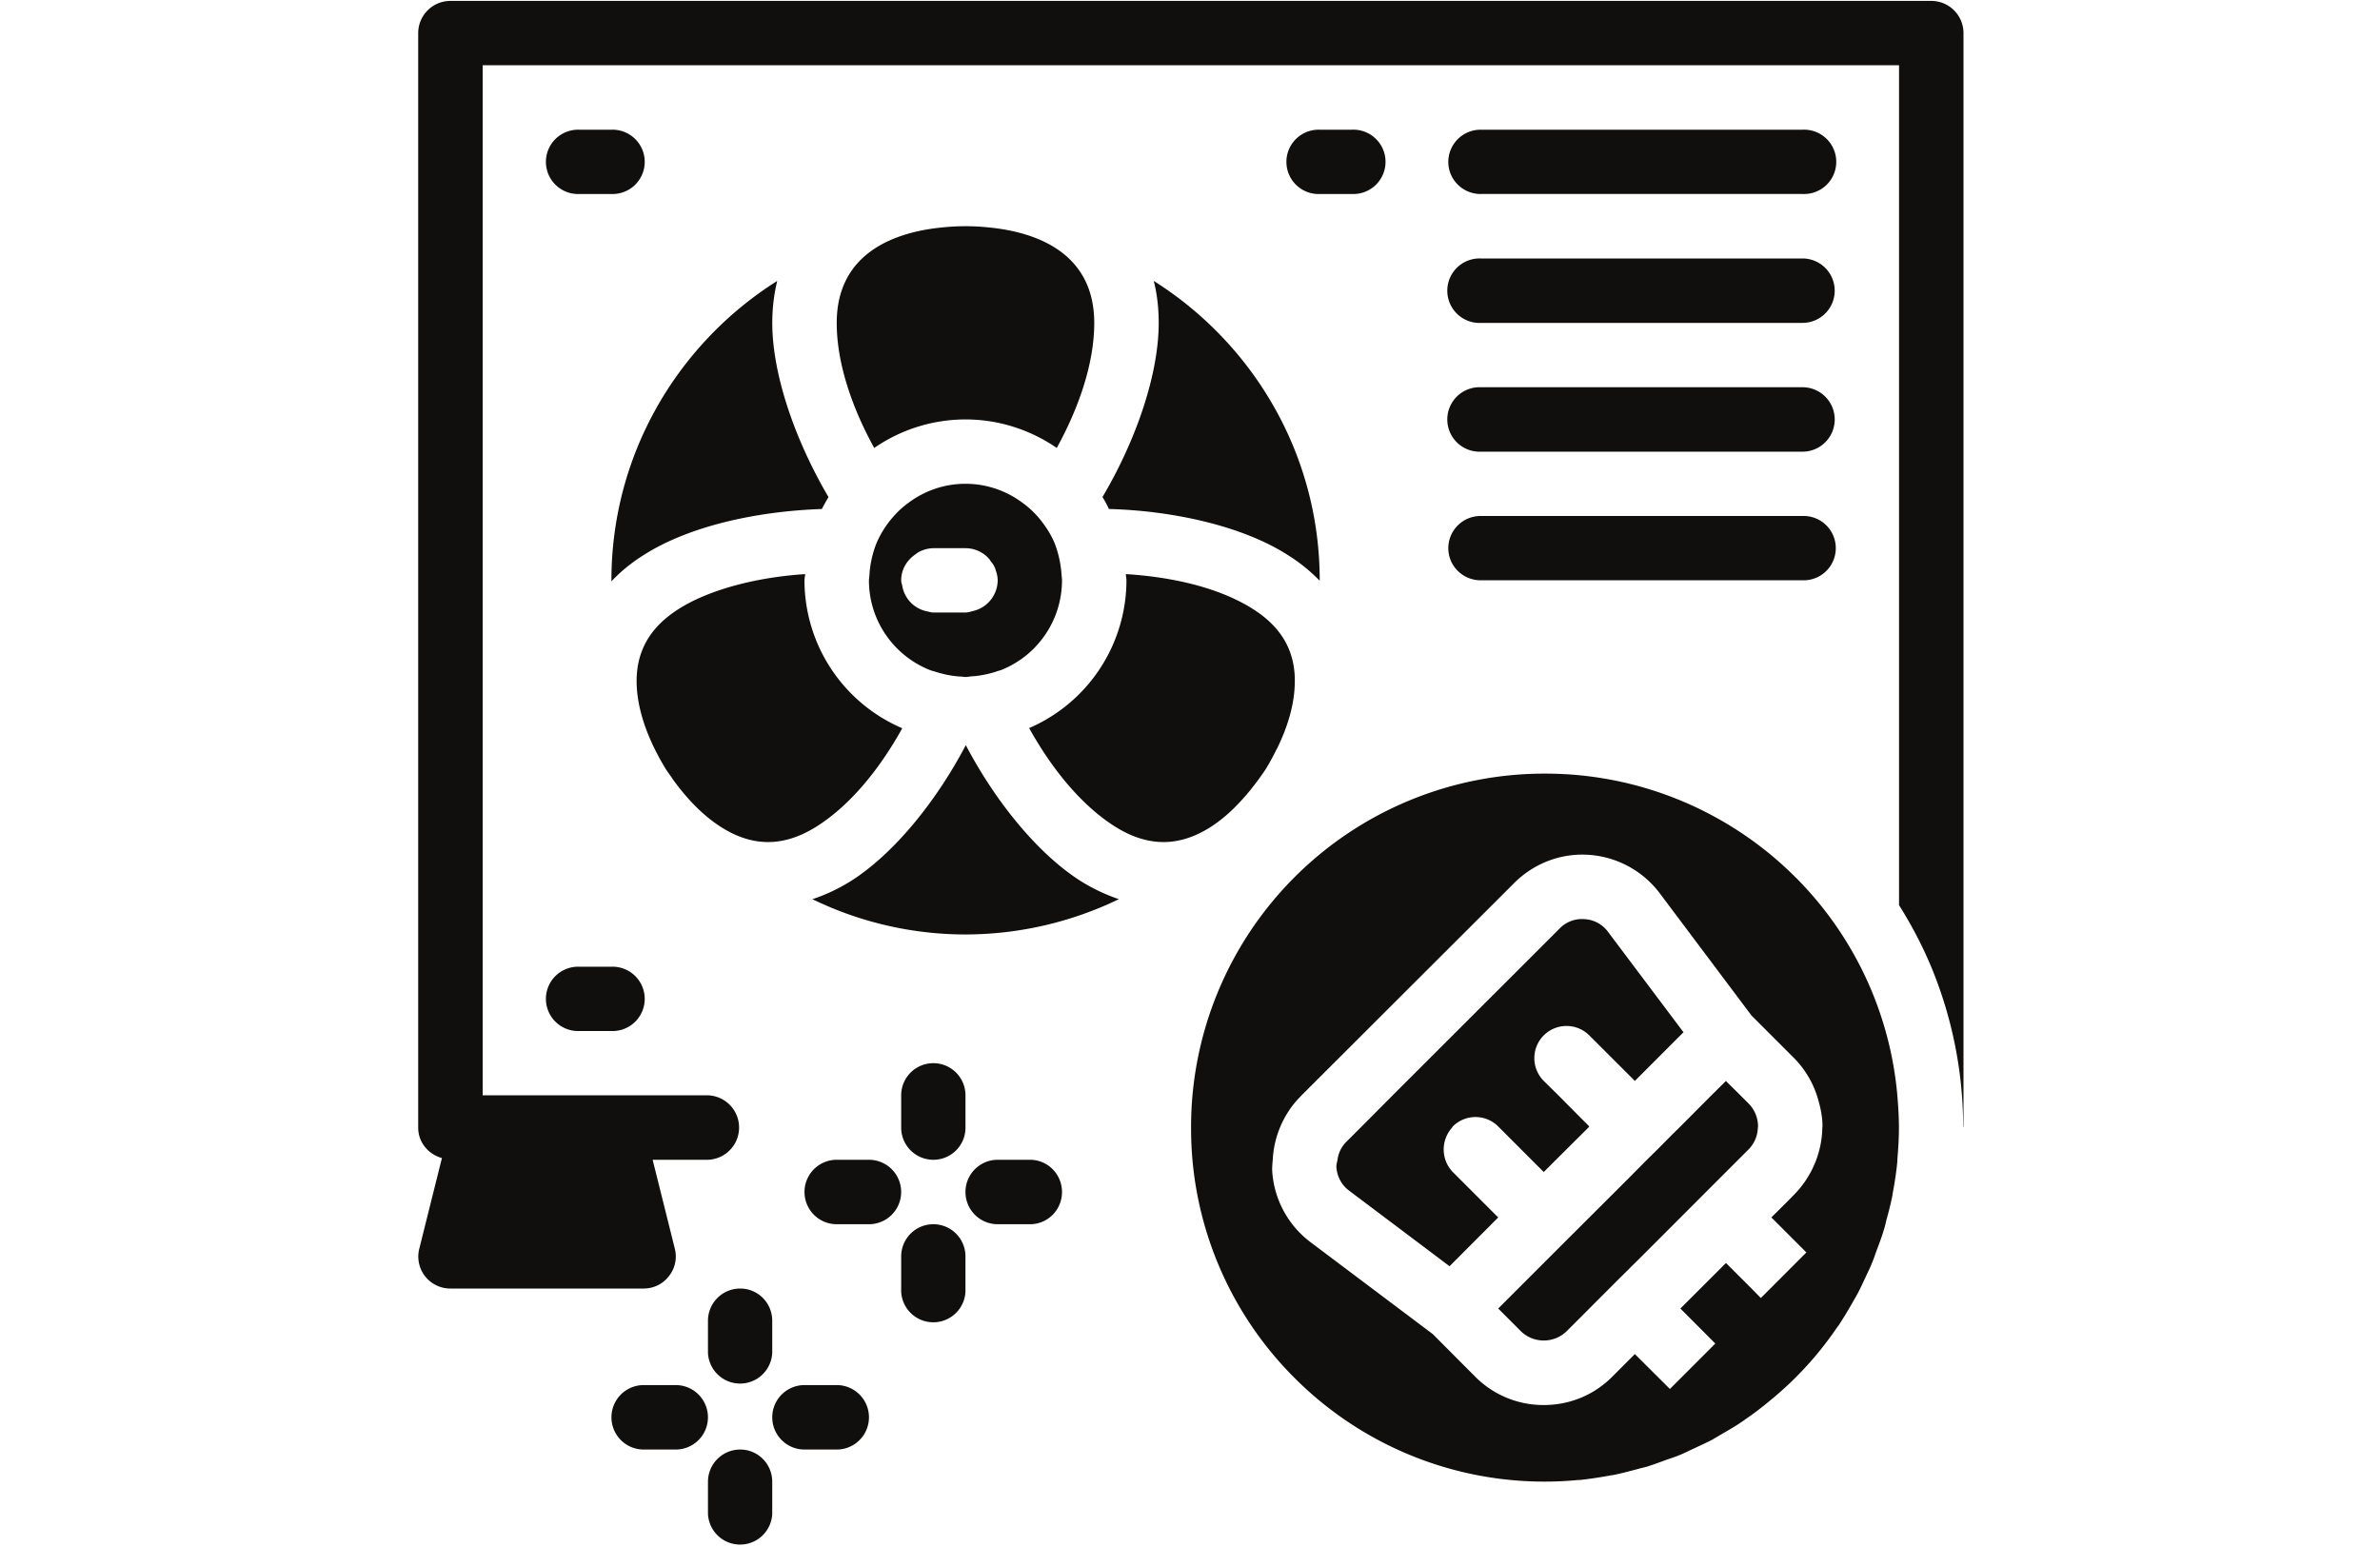 <svg xmlns="http://www.w3.org/2000/svg" width="80" height="52" viewBox="0 0 60 39" version="1.2">
  <defs>
    <clipPath id="a">
      <path d="M10.5 0h39v33h-39Zm0 0" />
    </clipPath>
  </defs>
  <path style="fill:#fff;fill-opacity:1;stroke:none" d="M0 0h60v39H0z" />
  <path style="stroke:none;fill-rule:nonzero;fill:#100f0d;fill-opacity:1"
    d="M24.523 15.406c-.062.016-.117.035-.183.035h-.813c-.058 0-.109-.02-.164-.03a.792.792 0 0 1-.617-.641c-.008-.047-.027-.086-.027-.137v-.004c0-.27.14-.5.347-.645.032-.023.063-.05.102-.07a.806.806 0 0 1 .36-.094h.812c.215 0 .406.086.55.22.02.023.04.046.06.065.007.012.01.024.019.032.035.047.074.093.097.144.012.02.016.04.028.059.004.008 0 .015.004.027a.746.746 0 0 1 .054.262.803.803 0 0 1-.629.777ZM26.59 13.7a2.304 2.304 0 0 0-.266-.469 2.345 2.345 0 0 0-.578-.578 2.392 2.392 0 0 0-2.812 0c-.125.09-.243.188-.348.301a2.489 2.489 0 0 0-.492.746 2.57 2.57 0 0 0-.176.797c0 .047-.012.09-.012.133 0 1.016.625 1.887 1.508 2.25.059.027.121.039.18.058.199.063.406.106.62.118.044 0 .083.011.126.011.047 0 .094-.011.14-.015.215-.012.426-.055.622-.117.058-.024.12-.032.175-.059a2.434 2.434 0 0 0 1.496-2.246c0-.047-.007-.094-.011-.145a2.738 2.738 0 0 0-.172-.785M17.848 33.297v.812a.811.811 0 0 0 1.62 0v-.812c0-.45-.359-.813-.808-.813a.812.812 0 0 0-.812.813M23.527 30.863a.81.81 0 0 0-.808.809v.812a.811.811 0 1 0 1.62 0v-.812a.809.809 0 0 0-.812-.809M21.906 29.238h-.812a.812.812 0 1 0 0 1.625h.812a.812.812 0 1 0 0-1.625M21.094 34.918h-.813a.812.812 0 1 0 0 1.625h.813a.812.812 0 1 0 0-1.625M18.66 36.543a.812.812 0 0 0-.812.812v.813a.811.811 0 0 0 1.62 0v-.813c0-.449-.359-.812-.808-.812M15.414 14.629v.027c.238-.254.516-.48.84-.68 1.094-.69 2.75-1.085 4.465-1.144.054-.102.11-.207.168-.3-.836-1.419-1.418-3.083-1.418-4.391 0-.387.047-.739.125-1.059-2.508 1.582-4.18 4.371-4.18 7.547M17.035 34.918h-.808a.812.812 0 1 0 0 1.625h.808a.812.812 0 1 0 0-1.625M15.414 3.27h-.812a.811.811 0 1 0 0 1.621h.812a.811.811 0 1 0 0-1.621M14.602 25.992h.812a.811.811 0 1 0 0-1.621h-.812a.811.811 0 1 0 0 1.621M16.79 19.395c.026.043.077.113.116.168l.082.12c.02.024.032.044.051.067.29.387.75.906 1.344 1.219.73.386 1.449.34 2.199-.13.887-.558 1.625-1.507 2.164-2.48a4.061 4.061 0 0 1-2.465-3.73c0-.05.016-.106.016-.156-1.25.082-2.426.398-3.18.875-.75.472-1.097 1.101-1.066 1.925.027.672.297 1.317.523 1.743.082.16.16.289.215.379M24.93 5.734a5.593 5.593 0 0 0-1.18 0c-1.09.106-2.656.579-2.656 2.407 0 1.05.41 2.18.945 3.152a4.058 4.058 0 0 1 2.3-.719c.856 0 1.65.27 2.302.719.535-.973.945-2.102.945-3.152 0-1.829-1.563-2.301-2.656-2.407M23.527 29.238a.809.809 0 0 0 .813-.808v-.817a.81.81 0 0 0-1.621 0v.817a.81.81 0 0 0 .808.808M37.328 11.387h8.113a.812.812 0 1 0 0-1.625h-8.113a.813.813 0 1 0 0 1.625M37.328 4.89h8.113a.811.811 0 1 0 0-1.62h-8.113a.813.813 0 0 0-.816.812c0 .445.363.809.816.809M37.328 8.14h8.113a.812.812 0 1 0 0-1.624h-8.113a.813.813 0 1 0 0 1.625M37.328 14.629h8.113a.811.811 0 1 0 0-1.621h-8.113a.813.813 0 0 0-.816.812c0 .446.363.809.816.809M45.941 28.43c-.004.28-.058.55-.152.808-.027.075-.059.14-.09.211a2.485 2.485 0 0 1-.469.668l-.164.168-.41.406.883.883-1.148 1.149-.235-.239-.644-.644-1.149 1.148.88.883-1.145 1.145-.883-.88-.574.575c-.461.46-1.07.71-1.723.71a2.42 2.42 0 0 1-1.723-.71l-1.074-1.078-3.082-2.317a2.436 2.436 0 0 1-.965-1.773c-.008-.102.004-.203.012-.305a2.46 2.46 0 0 1 .18-.808c.12-.29.289-.555.515-.782l.032-.035 5.359-5.351c.5-.5 1.187-.762 1.89-.711.704.05 1.352.402 1.778.965l2.316 3.086 1.074 1.074a2.42 2.42 0 0 1 .61 1.058c.062.215.105.434.105.664 0 .008-.004.02-.004.032Zm-.68-6.317a8.912 8.912 0 0 0-6.312-2.61 8.905 8.905 0 0 0-6.312 2.61 8.903 8.903 0 0 0-2.61 6.317 8.875 8.875 0 0 0 2.61 6.309 8.896 8.896 0 0 0 7.168 2.57v.004c.261-.028.523-.067.777-.114.027-.008.055-.008.078-.011.215-.043.418-.098.625-.153.078-.023.16-.039.238-.062.164-.051.32-.11.477-.168.125-.043.246-.082.367-.133.113-.047.219-.102.328-.152.16-.075.325-.149.48-.23.04-.024.083-.052.126-.075l.058-.035c.196-.114.391-.223.575-.352.011-.004.02-.012.027-.02.016-.007.027-.019.043-.03.226-.153.441-.321.652-.497a8.593 8.593 0 0 0 1.645-1.8l.031-.044c.004-.007.012-.015.02-.023a10.847 10.847 0 0 0 .386-.64c.024-.04.047-.079.07-.122.087-.156.157-.316.235-.48.05-.11.105-.215.148-.328.051-.117.09-.246.137-.367.059-.157.117-.313.164-.473.028-.082.043-.16.063-.242.058-.207.11-.41.152-.621l.012-.082a8.27 8.27 0 0 0 .113-.778v.004-.047c.023-.27.04-.539.04-.808 0-.274-.017-.543-.04-.817a8.877 8.877 0 0 0-2.57-5.5" />
  <g clip-path="url(#a)">
    <path style="stroke:none;fill-rule:nonzero;fill:#100f0d;fill-opacity:1"
      d="M48.688.023H11.355a.812.812 0 0 0-.812.813V28.43c0 .37.254.668.598.765l-.57 2.282a.806.806 0 0 0 .784 1.007h4.872c.25 0 .484-.113.636-.312a.795.795 0 0 0 .149-.695l-.559-2.239h1.395a.813.813 0 0 0 0-1.625h-5.68V1.645h35.707V22.82c.316.5.59 1.024.813 1.559.53 1.281.8 2.648.804 4.016 0 .011.008.02.008.035V.836a.812.812 0 0 0-.813-.813" />
  </g>
  <path style="stroke:none;fill-rule:nonzero;fill:#100f0d;fill-opacity:1"
    d="M27.957 12.832c1.648.043 3.375.441 4.484 1.145.317.195.59.418.829.664v-.012c0-3.176-1.676-5.965-4.184-7.547.082.32.125.672.125 1.059 0 1.308-.578 2.972-1.418 4.39.062.094.113.196.164.301M25.965 29.238h-.813a.812.812 0 1 0 0 1.625h.813c.45 0 .808-.363.808-.812 0-.45-.359-.813-.808-.813M31.496 19.95c.18-.223.328-.43.41-.555.07-.114.172-.29.278-.508.007-.008.011-.02.02-.032a.736.736 0 0 1 .026-.058c.196-.414.391-.957.41-1.524.036-.824-.312-1.453-1.062-1.925-.867-.547-2.062-.805-3.195-.875 0 .05.015.105.015.156a4.066 4.066 0 0 1-2.453 3.726c.54.973 1.278 1.922 2.168 2.485.75.469 1.469.515 2.2.129.5-.262.89-.668 1.183-1.02M24.348 18.785c-.746 1.422-1.82 2.746-2.903 3.43-.316.195-.64.348-.965.453a8.836 8.836 0 0 0 3.86.89 8.912 8.912 0 0 0 3.867-.89 4.626 4.626 0 0 1-.957-.453c-1.082-.684-2.156-2.008-2.902-3.43M36.625 29.547a.821.821 0 0 1-.02-1.117c.008-.012.012-.024.02-.032a.809.809 0 0 1 1.145 0l1.148 1.149.309-.309.812-.808.027-.032-.78-.785-.368-.363a.813.813 0 0 1 0-1.148.813.813 0 0 1 1.148 0l1.149 1.148 1.226-1.227-1.902-2.53a.785.785 0 0 0-.59-.321.783.783 0 0 0-.629.234l-4.21 4.207-.813.817-.367.367a.768.768 0 0 0-.211.441c-.012.063-.032.125-.028.192.02.238.133.449.325.59l2.527 1.902 1.227-1.23-1.145-1.145M34.078 4.89a.811.811 0 1 0 0-1.62h-.808a.811.811 0 1 0 0 1.621h.808M43.875 27.613l-.336-.332-.027-.031-.367.363-.813.817-.184.18-.359.363-.27.265-.484.489-1.543 1.539-1.722 1.722.574.575a.828.828 0 0 0 1.148 0l1.328-1.329.567-.562 2.699-2.7a.815.815 0 0 0 .23-.542c0-.012.004-.024.004-.032a.82.82 0 0 0-.234-.574l-.211-.21" />
</svg>